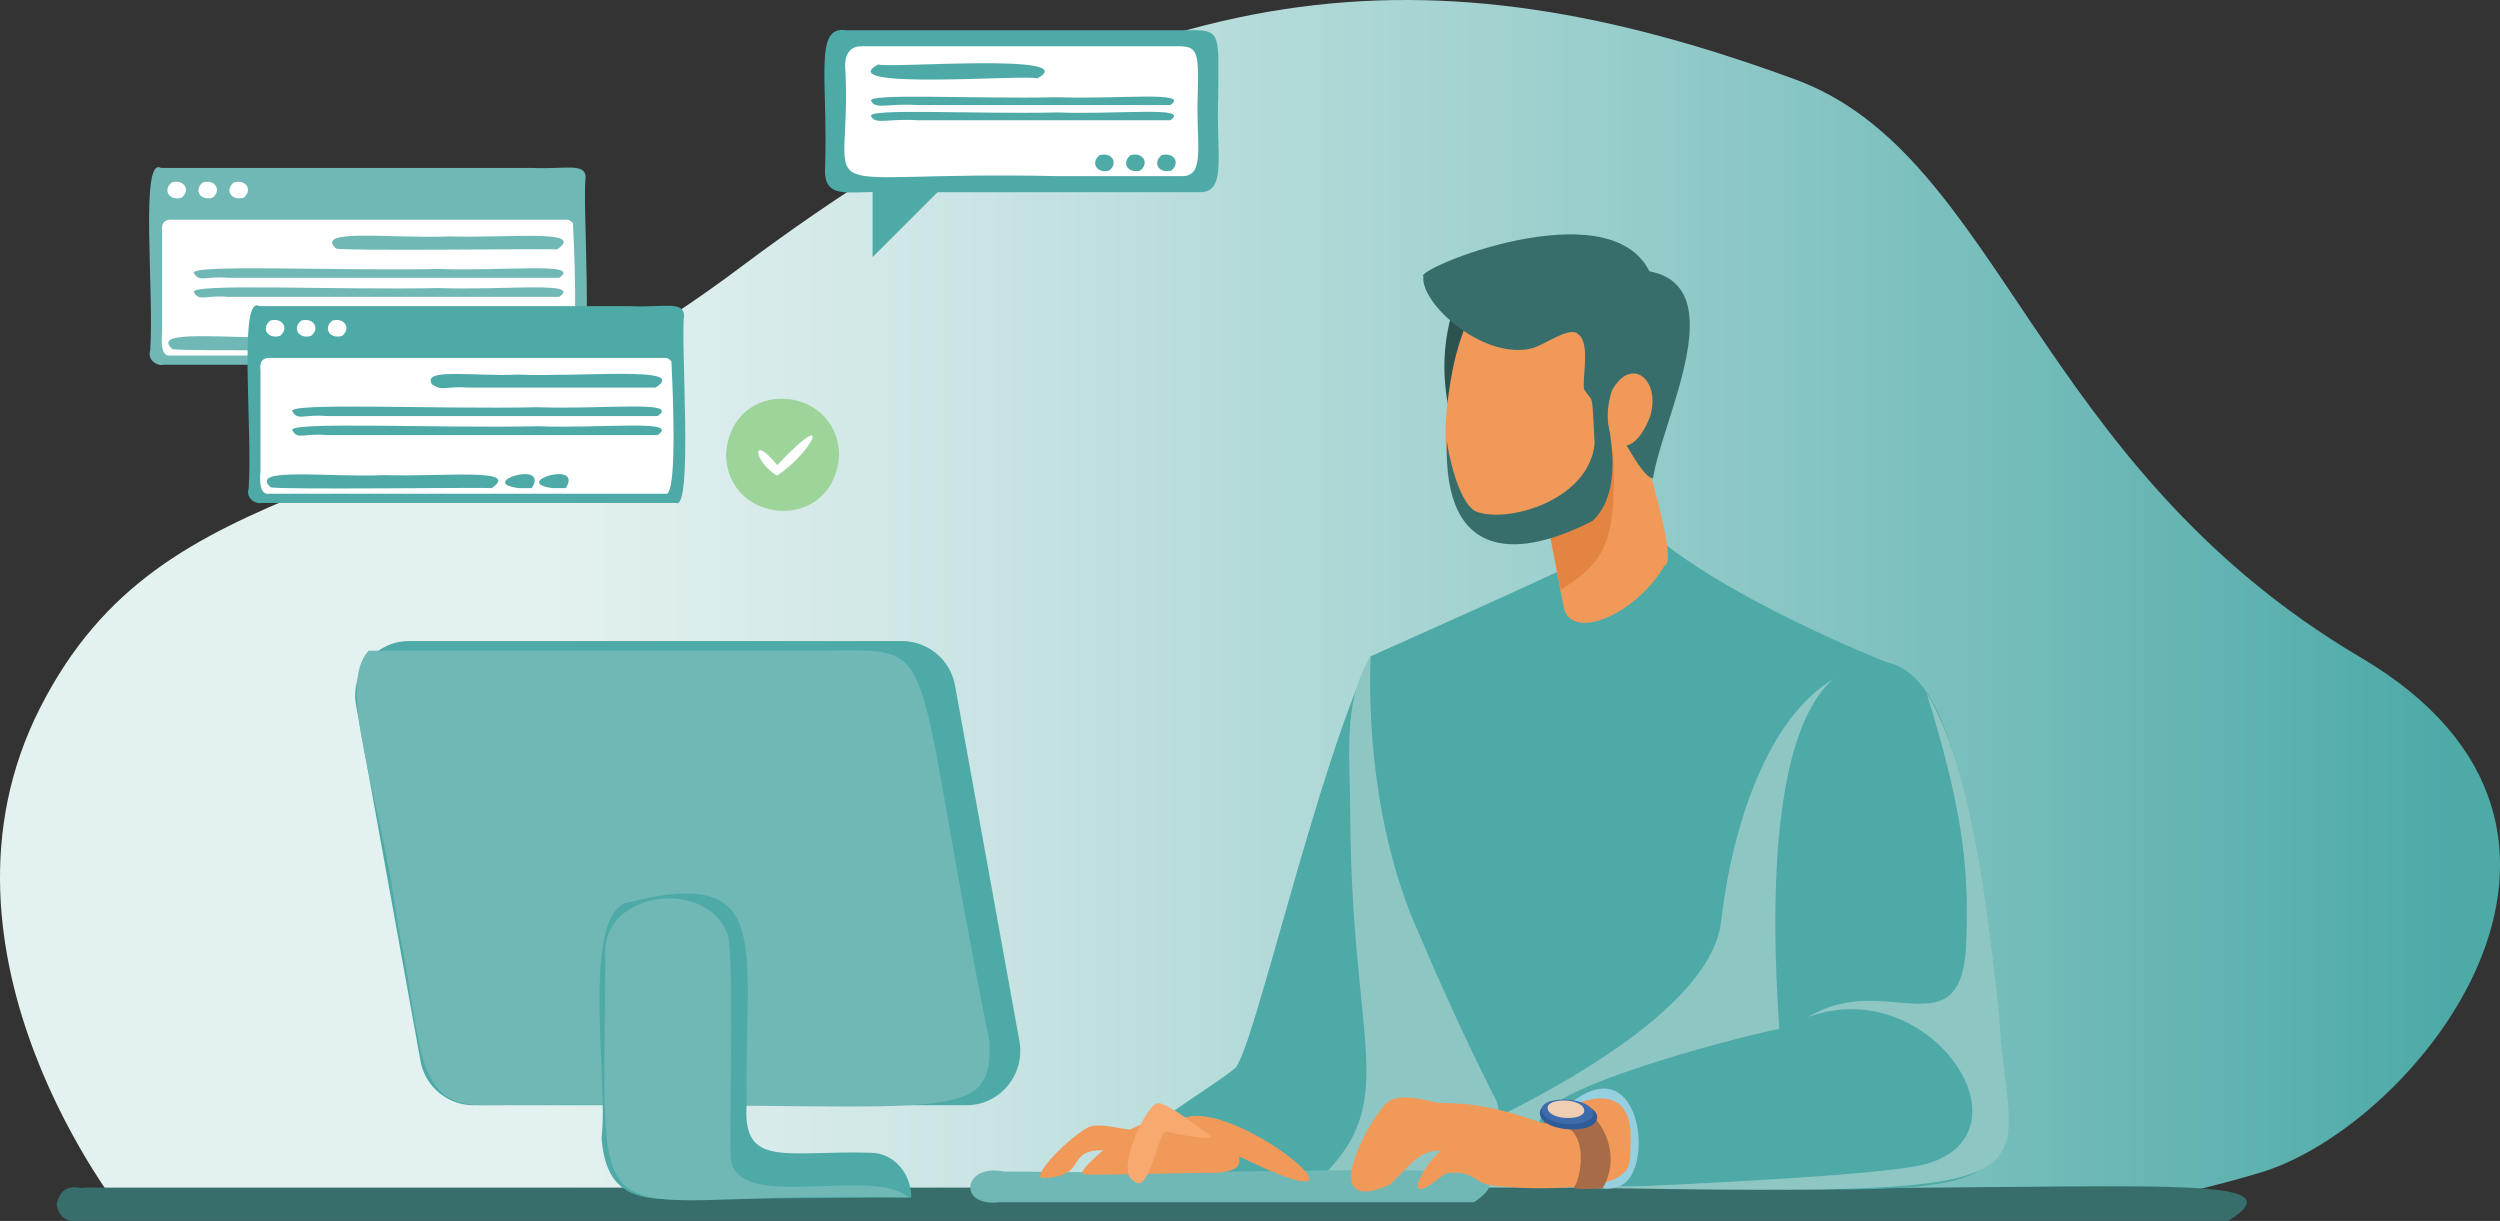 <svg xmlns="http://www.w3.org/2000/svg" xmlns:xlink="http://www.w3.org/1999/xlink" viewBox="0 0 1393.99 680.79"><rect x="0" y="0" width="1393.99" height="680.79" fill="#333333" stroke="none"/><defs><style>.cls-1{fill:url(#linear-gradient);}.cls-2{fill:#4daaa7;}.cls-3{fill:#8ec6c4;}.cls-4{fill:#376e6c;}.cls-5{fill:#2c5250;}.cls-6{fill:#f09959;}.cls-7{fill:#e38540;}.cls-8{fill:#96cfe0;}.cls-9{fill:#6fb8b5;}.cls-10{fill:#a86b48;}.cls-11{fill:#2e5b9a;}.cls-12{fill:#3e6bab;}.cls-13{fill:#f0ceb4;}.cls-14{fill:#f7a96f;}.cls-15{fill:#fff;}.cls-16{fill:#9cd499;}</style><linearGradient id="linear-gradient" y1="339.77" x2="1393.99" y2="339.77" gradientUnits="userSpaceOnUse"><stop offset="0.22" stop-color="#e3f1f0"/><stop offset="0.35" stop-color="#d1e8e7"/><stop offset="0.6" stop-color="#a1d2d0"/><stop offset="0.95" stop-color="#54adab"/><stop offset="0.98" stop-color="#4daaa7"/></linearGradient></defs><title>Asset 1</title><g id="Layer_2" data-name="Layer 2"><g id="Layer_2-2" data-name="Layer 2"><path class="cls-1" d="M69.1,677.21S-47.68,532.41,22.39,394.62s203.19-105.1,390-245.23C639.24-20.73,798.52-30.08,1001,44.29c114.44,42,133.12,214.87,315.29,322.3,164.23,96.85,30.37,261.58-56,287.27s-144.8,25.69-144.8,25.69Z"/><path class="cls-2" d="M764.34,365.9c-29.15,59.16-65.69,220.84-75.66,229.7s-67.55,43.19-77.51,59.8-5.54,11.07-1.11,12.18,254.7,2.21,254.7,2.21C824.86,439.26,848.9,541.87,764.34,365.9Z"/><path class="cls-3" d="M722.9,669c46,.32,94.47.57,121.17.71L807.51,451.07c-19.5-37.8-43.17-85.17-43.17-85.17C748.19,392.1,753,421,752.89,456.48,754,596.22,785.77,617.4,722.9,669Z"/><path class="cls-4" d="M1242.53,680.75H41.59c2.48-.56-7.84,2.86-10.08-9.27,3.45-14.23,14.25-7.79,14.89-9.27H936.29C1182.67,664.54,1288,652.1,1242.53,680.75Z"/><path class="cls-2" d="M917.82,294.49c41.57,38.37,134.09,74.75,134.09,74.75,20,174.94-8.93,283.28.2,291.89H861.33s-25.6-35.53-72.48-146C759,444.77,764.34,365.9,764.34,365.9,792.14,353.35,893.51,308.74,917.82,294.49Z"/><path class="cls-3" d="M861.33,661.13h190.78s-5.32-14.92,4.27-88.46c7.9-60.56-.24-159.31-3.36-192.3l-17.35-7.44c-43.56,12.56-68.66,77.52-76,141-4.94,42.48-75.33,84.3-121.37,107.33C853.39,650.11,861.33,661.13,861.33,661.13Z"/><path class="cls-5" d="M814.56,161.17c-23,51.22,4.6,98.67,3.77,96.67s34.81-86.48,34.81-86.48Z"/><path class="cls-6" d="M901.71,199.05c-.5,6.59,37.15,114.71,26.41,116.39-16.72,28.42-53.59,42.8-56.41,22.05-3.15-16.29-19-98.22-19-98.34Z"/><path class="cls-7" d="M896.14,208c-9.32,1-36.63,26.08-43.44,31.19l17.59,89.64C900.13,310.19,904.48,297.64,896.14,208Z"/><path class="cls-6" d="M900.64,246.21c-17.42,79.48-101.82,68.28-94.16-15.24C819.36,91.25,909.9,177.76,900.64,246.21Z"/><path class="cls-2" d="M1051.91,369.24c39.25,8.25,46.55,93.16,58.46,170.78,15.24,143.36,39.31,123.55-256.81,120.85,0,0-.8-26.12,6.4-38.89,10.83-19.19,121.81-46.76,132.15-48.23C990.7,546.55,975.28,361.75,1051.91,369.24Z"/><path class="cls-3" d="M893.25,662.46c270.36,4.44,225.92-3.14,221.48-96.32-6.3-58.67-16.09-140.78-40.34-179.36,22,71,23.49,102.24,21.8,142.65-4.19,56.1-46,11.66-87.84,37.67,67-24.85,126.65,63.35,66.66,81.64C1055.28,654.72,961.17,659.42,893.25,662.46Z"/><path class="cls-8" d="M865.86,624.44c48.75-52.81,58.94,30.55,36.63,37.07-4.47,1.64-5.5,1.24-6,1.31l-43-2Z"/><path class="cls-9" d="M822,670.35H557.31c-23.63,2.9-20.45-21.71,2.45-17.12C766.33,655.8,860.86,643.12,822,670.35Z"/><path class="cls-6" d="M860.45,626.41c-35.06-12.69-49.87-10.9-58.49-11.52-7-1.18-23-6.64-29.6,1-10.07,10.32-38.52,62.93,2.7,44.67,11.46-10.94,16.57-19.57,28.3-18.86-9.87,8-24.32,35,2.28,12.8,15.68-2.88,16,5.1,25.75,6.37,25.39,3.41,59.37,1.38,69.38-3.57,6.93-4.35,8.67-6.07,8.32-18.87C912.28,595.05,870.47,617,860.45,626.41Z"/><path class="cls-10" d="M861,626.41c28.3-3.2,20,32.06,17,35s15.75,1,15.75,1c12.06-20.57-2.93-46.38-20.74-47.37L860.51,622Z"/><path class="cls-11" d="M890.55,623.34c-.75,9.4-29,8.1-31.7-1.22C855.32,610.44,891.37,612.55,890.55,623.34Z"/><path class="cls-12" d="M888.3,621.17c-.26,7.89-25.34,7.61-28.28-.93C856.06,610,888.9,611.22,888.3,621.17Z"/><path class="cls-13" d="M883.39,619.36c-.13,5.83-20.31,5.39-20.48-1.71C863.05,611.83,883.23,612.26,883.39,619.36Z"/><path class="cls-2" d="M538.92,616.26h-275a30.09,30.09,0,0,1-29.49-24.9l-35.87-198c-3.39-18.67,10.76-35.89,29.48-35.89H503.05a30.1,30.1,0,0,1,29.49,24.91l35.87,198C571.8,599.05,557.65,616.26,538.92,616.26Z"/><path class="cls-9" d="M551.78,581.12c-45.87-228-24.36-218.66-91.87-218.31H205.54c-18.36,20.29,6.25,77.8,16.45,153.61,13.94,66.44,8.19,99.37,46.43,99.84C526.69,613.51,553.32,630.68,551.78,581.12Z"/><path class="cls-2" d="M485.45,642.78c-47-1.5-71.9,9.25-69.08-27.6-1.49-88.42,16.24-133.43-68.25-111.46-23.79,11.38-8.78,100.24-12.7,130.73,2.93,39,28.42,34.26,60.26,34l112.44-.77C508.12,653.93,498,642.78,485.45,642.78Z"/><path class="cls-9" d="M337.5,530.93c-.13,176.84-17.76,131.52,169.17,136.77-20.51-18.36-100.92,10.67-99.25-24.81-.95-12,2.41-118.81-2.28-123.26C393.06,490,336.81,497.1,337.5,530.93Z"/><path class="cls-6" d="M628.61,630.65c21-11.68,46.7-7.78,56,3.89S695.55,654,674.53,654s-63,1.56-70,.78S628.61,630.65,628.61,630.65Z"/><path class="cls-6" d="M659.74,623.64c29.17-12.58,121.13,65.07,33,22-11-3.63-16.24-4-16.6-4.12Z"/><path class="cls-6" d="M639.18,630.58c-11.54.24-24.95-5-32.08-2.15-10.21,5-32.33,27.22-25.89,28.42,32.48-.76,3.26-23.78,56-12.19Z"/><path class="cls-14" d="M632.5,658.67c-11.68-4.67,7-43.59,13.23-43.59s29.58,18.68,29.58,18.68c.63,1.55-12.49.4-25.28-3C645.1,633.49,640.68,666.27,632.5,658.67Z"/><path class="cls-4" d="M806.77,245.66c-2.36,70.55,43.35,64.43,81.41,44.67,18.72-17.91,7.43-54.49,9-55.11,2.05-4.73,16.78,30.83,24.53,31.52,5.06-33.11,44.72-106.6-2-115.47-23.15-46.25-132.35-.64-126,2.91-2,14.63,32.88,46.4,60,40.15,6.53-1.25,22-13.08,26.34-7.93,6.81,4.95,2.19,23.71,3.21,30.63,5.47,8.85,4.16-.8,5.91,30.28-3,30.76-45.91,43.89-64.31,38.5C813.23,283.83,806.93,249.31,806.77,245.66Z"/><path class="cls-6" d="M920.05,232.39c-12,30.44-30,13.24-21.3-14.52C909.4,198.14,926.4,211.64,920.05,232.39Z"/><path class="cls-9" d="M322,203.39s-206.4,0-231.23,0c-1.61.84-9-1.62-7-8.21,2.2-33.55-5.81-108.34,6-101.54H296.57c18.77.83,29.67-3.08,30,5.2C324.51,112.69,331.72,208.11,322,203.39Z"/><path class="cls-15" d="M316.24,198.24s-206.42,0-221.3,0c-3,.37-5.57-2-4.55-13.15V129.51c-.93-6.86,3.37-7.15,5.76-7H316.09c-.12.37.25-1.07,3.37,1.84C319.7,128.74,323.58,200.71,316.24,198.24Z"/><path class="cls-15" d="M101.21,110.27c-6.94,1.94-10.63-4.46-5.39-8.56C102.76,99.77,106.45,106.17,101.21,110.27Z"/><path class="cls-15" d="M118.51,110.27c-6.94,1.94-10.63-4.46-5.39-8.56C120.06,99.77,123.75,106.17,118.51,110.27Z"/><path class="cls-15" d="M135.81,110.27c-6.94,1.94-10.63-4.46-5.4-8.56C137.36,99.77,141.05,106.17,135.81,110.27Z"/><path class="cls-9" d="M310.62,139.08c-4-.53-119.12,1-123.26-.5-12.55-11.54,32.45-5.35,63.4-6.77C282.81,132.89,327.54,127.56,310.62,139.08Z"/><path class="cls-9" d="M219.29,195.12c-4-.52-119.12,1-123.27-.49-12.55-11.54,32.46-5.35,63.4-6.77C191.48,188.94,236.2,183.61,219.29,195.12Z"/><path class="cls-9" d="M241.66,195.12h-7.14C210.21,192.17,251.78,179.1,241.66,195.12Z"/><path class="cls-9" d="M260.6,195.12h-7.14C229.15,192.17,270.72,179.1,260.6,195.12Z"/><path class="cls-9" d="M311.79,154.9H127.21c-12.71-1.13-15.9,2.74-19-2.46-4.58-5.36,79.87-1.25,136.7-2.47C281.13,151.35,325,145.93,311.79,154.9Z"/><path class="cls-9" d="M311.79,165.54H127.21c-12.71-1.13-15.9,2.74-19-2.46-4.58-5.36,79.87-1.25,136.7-2.47C281.13,162,325,156.57,311.79,165.54Z"/><path class="cls-2" d="M376.88,280.45c-.05,0-206.4,0-231.23,0-1.61.84-9-1.62-7-8.21,2.21-33.55-5.8-108.34,6-101.54H351.44c18.78.83,29.68-3.08,30,5.2C379.39,189.75,386.59,285.17,376.88,280.45Z"/><path class="cls-15" d="M371.12,275.3s-206.42,0-221.3,0c-2.95.37-5.58-2-4.56-13.15V206.57c-.92-6.86,3.38-7.15,5.76-7H371c-.11.37.26-1.07,3.37,1.84C374.57,205.8,378.45,277.77,371.12,275.3Z"/><path class="cls-15" d="M156.09,187.34c-6.94,1.93-10.63-4.46-5.4-8.57C157.64,176.83,161.33,183.23,156.09,187.34Z"/><path class="cls-15" d="M173.39,187.34c-6.95,1.93-10.64-4.47-5.4-8.57C174.94,176.83,178.63,183.23,173.39,187.34Z"/><path class="cls-15" d="M190.68,187.34c-6.94,1.93-10.63-4.47-5.39-8.57C192.23,176.83,195.93,183.23,190.68,187.34Z"/><path class="cls-2" d="M365.5,216.14H262.09c-15-1-14.64,2.34-21.16-1.8-6-9.43,23.4-4.3,47.85-5.47C325.45,210.35,384.79,203.86,365.5,216.14Z"/><path class="cls-2" d="M274.16,272.18c-4-.52-119.12,1-123.26-.49-12.55-11.54,32.45-5.35,63.4-6.77C246.35,266,291.08,260.67,274.16,272.18Z"/><path class="cls-2" d="M296.53,272.18H289.4C265.09,269.23,306.65,256.16,296.53,272.18Z"/><path class="cls-2" d="M315.47,272.18h-7.13C284,269.23,325.6,256.16,315.47,272.18Z"/><path class="cls-2" d="M366.67,232H182.09c-12.71-1.13-15.9,2.74-19-2.46-4.59-5.36,79.87-1.25,136.7-2.47C336,228.41,379.91,223,366.67,232Z"/><path class="cls-2" d="M366.67,242.6H182.09c-12.71-1.13-15.9,2.74-19-2.46-4.59-5.36,79.87-1.25,136.7-2.47C336,239.05,379.91,233.63,366.67,242.6Z"/><path class="cls-16" d="M467.88,253.59c-2.6,43.6-62.11,39.76-63.05,0C407.44,210,466.94,213.83,467.88,253.59Z"/><path class="cls-15" d="M433.23,265.24c-13.57-8.44-14.32-23.82.13-5.88C465.29,225.61,453.49,251.89,433.23,265.24Z"/><path class="cls-2" d="M669.87,107.16s-121.39,0-175.28,0c-21.31-.94-35.79,5.09-34.51-14.19,1.57-49.2-6.3-78.77,11.59-76.11h193c16.64-.2,14.73,3.55,14.59,37.53C678,84.48,684.17,106.62,669.87,107.16Z"/><path class="cls-2" d="M486.55,93.53v49.82L544,85.94S487.71,93.53,486.55,93.53Z"/><path class="cls-15" d="M660,98.2s-33,0-70.85,0C442.86,95,475.21,117.14,471.41,39.61c-1.29-11.68,4.87-13.91,8.94-13.8H654.83c12.8-.25,13.8,1.21,13,27.83C666.84,79.27,672.12,97.44,660,98.2Z"/><path class="cls-2" d="M578.4,43.71c-5-2.33-115.39,6.68-88.74-7.78C494.63,38.26,605.05,29.25,578.4,43.71Z"/><path class="cls-2" d="M652.52,58.6H512.07c-17.32-1.14-23.7,2.64-26.3-2.21-3.2-4.64,58.14-1.14,103.87-2.17C623.19,55.49,664.56,50.54,652.52,58.6Z"/><path class="cls-2" d="M652.52,67.07H512.07c-17.32-1.14-23.7,2.64-26.3-2.21-3.2-4.64,58.14-1.14,103.87-2.17C623.19,64,664.56,59,652.52,67.07Z"/><path class="cls-2" d="M618.5,95.09c-6.94,1.94-10.63-4.46-5.39-8.56C620.05,84.59,623.75,91,618.5,95.09Z"/><path class="cls-2" d="M635.8,95.09c-6.94,1.94-10.63-4.46-5.39-8.56C637.35,84.59,641.05,91,635.8,95.09Z"/><path class="cls-2" d="M653.1,95.09c-6.94,1.94-10.63-4.46-5.39-8.56C654.65,84.59,658.34,91,653.1,95.09Z"/></g></g></svg>
